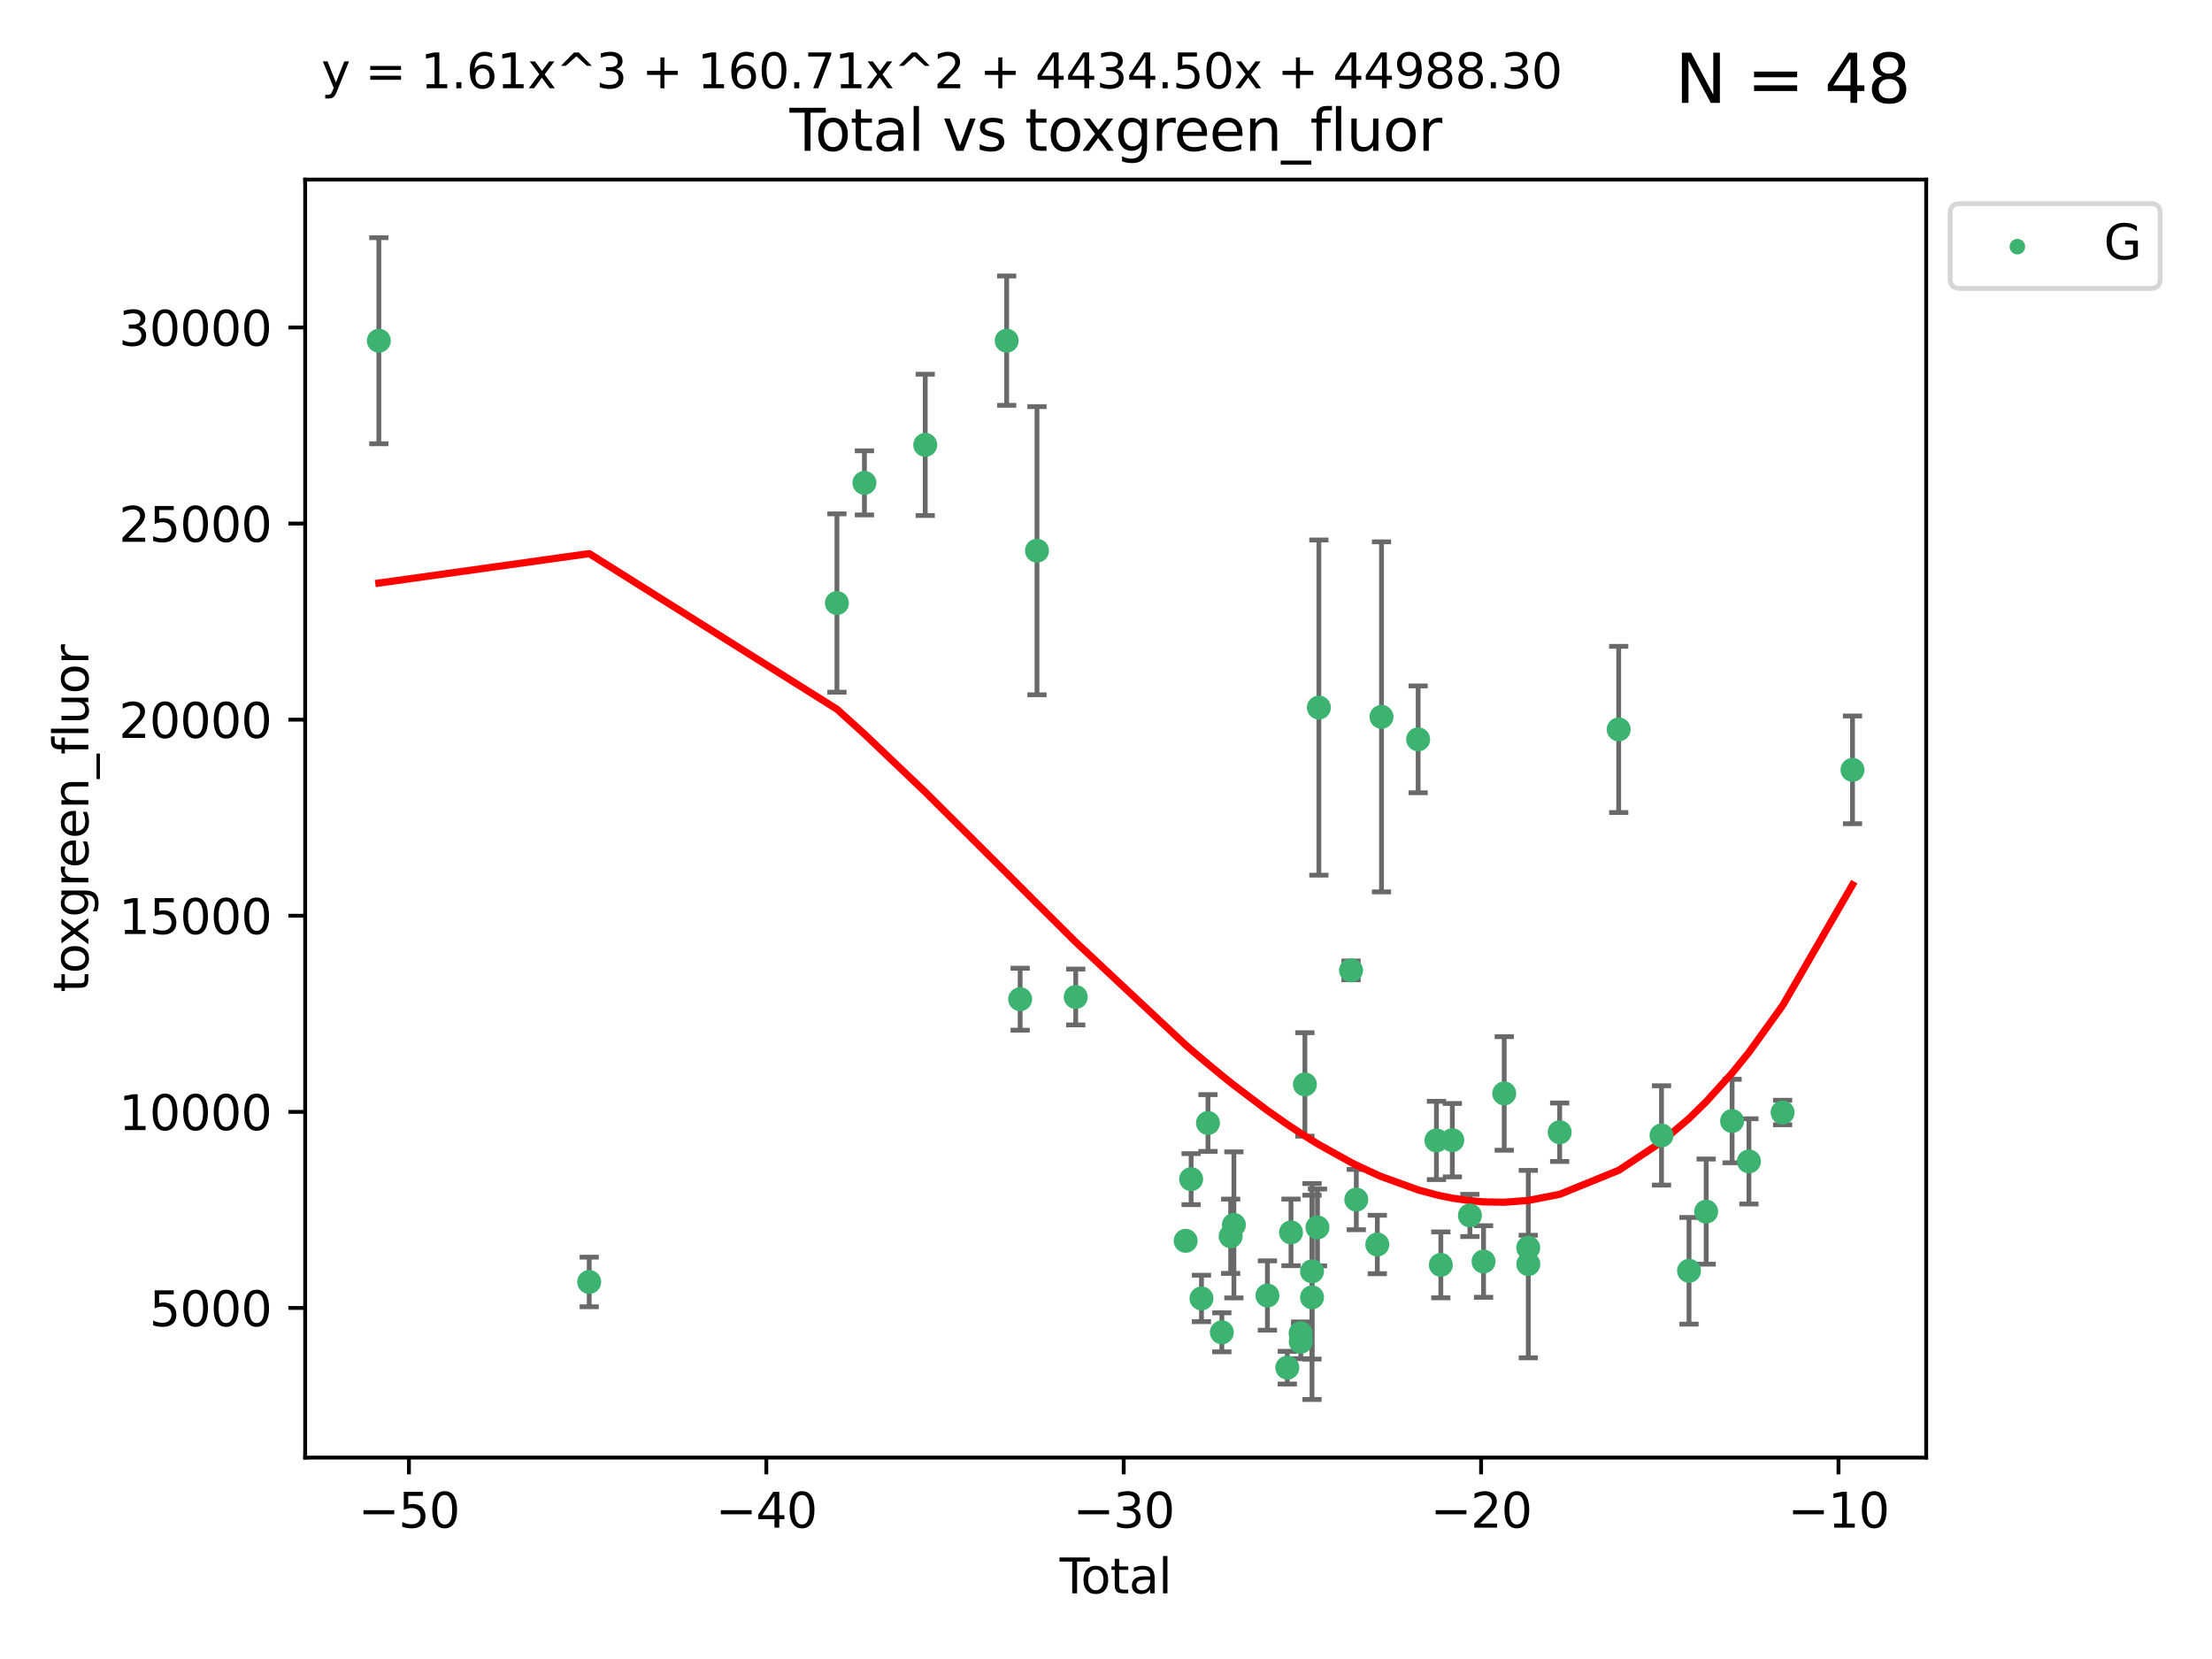 <?xml version="1.0" encoding="utf-8" standalone="no"?>
<!DOCTYPE svg PUBLIC "-//W3C//DTD SVG 1.1//EN"
  "http://www.w3.org/Graphics/SVG/1.1/DTD/svg11.dtd">
<svg xmlns:xlink="http://www.w3.org/1999/xlink" width="460.8pt" height="345.6pt" viewBox="0 0 460.8 345.6" xmlns="http://www.w3.org/2000/svg" version="1.1">
 <defs>
  <style type="text/css">*{stroke-linejoin: round; stroke-linecap: butt}</style>
 </defs>
 <g id="figure_1">
  <g id="patch_1">
   <path d="M 0 345.6 
L 460.8 345.6 
L 460.8 0 
L 0 0 
z
" style="fill: #ffffff"/>
  </g>
  <g id="axes_1">
   <g id="patch_2">
    <path d="M 63.571 303.64 
L 401.26 303.64 
L 401.26 37.411 
L 63.571 37.411 
z
" style="fill: #ffffff"/>
   </g>
   <g id="PathCollection_1">
    <defs>
     <path id="m12d68a9656" d="M 0 1.118 
C 0.297 1.118 0.581 1 0.791 0.791 
C 1 0.581 1.118 0.297 1.118 0 
C 1.118 -0.297 1 -0.581 0.791 -0.791 
C 0.581 -1 0.297 -1.118 0 -1.118 
C -0.297 -1.118 -0.581 -1 -0.791 -0.791 
C -1 -0.581 -1.118 -0.297 -1.118 0 
C -1.118 0.297 -1 0.581 -0.791 0.791 
C -0.581 1 -0.297 1.118 0 1.118 
z
" style="stroke: #3cb371"/>
    </defs>
    <g clip-path="url(#pf83d5196d9)">
     <use xlink:href="#m12d68a9656" x="78.921" y="70.977" style="fill: #3cb371; stroke: #3cb371"/>
     <use xlink:href="#m12d68a9656" x="122.745" y="267.056" style="fill: #3cb371; stroke: #3cb371"/>
     <use xlink:href="#m12d68a9656" x="174.347" y="125.623" style="fill: #3cb371; stroke: #3cb371"/>
     <use xlink:href="#m12d68a9656" x="180.076" y="100.591" style="fill: #3cb371; stroke: #3cb371"/>
     <use xlink:href="#m12d68a9656" x="192.744" y="92.676" style="fill: #3cb371; stroke: #3cb371"/>
     <use xlink:href="#m12d68a9656" x="209.708" y="70.968" style="fill: #3cb371; stroke: #3cb371"/>
     <use xlink:href="#m12d68a9656" x="212.514" y="208.149" style="fill: #3cb371; stroke: #3cb371"/>
     <use xlink:href="#m12d68a9656" x="216.022" y="114.719" style="fill: #3cb371; stroke: #3cb371"/>
     <use xlink:href="#m12d68a9656" x="224.094" y="207.693" style="fill: #3cb371; stroke: #3cb371"/>
     <use xlink:href="#m12d68a9656" x="246.995" y="258.486" style="fill: #3cb371; stroke: #3cb371"/>
     <use xlink:href="#m12d68a9656" x="248.132" y="245.635" style="fill: #3cb371; stroke: #3cb371"/>
     <use xlink:href="#m12d68a9656" x="250.289" y="270.487" style="fill: #3cb371; stroke: #3cb371"/>
     <use xlink:href="#m12d68a9656" x="251.643" y="233.941" style="fill: #3cb371; stroke: #3cb371"/>
     <use xlink:href="#m12d68a9656" x="254.53" y="277.544" style="fill: #3cb371; stroke: #3cb371"/>
     <use xlink:href="#m12d68a9656" x="256.372" y="257.536" style="fill: #3cb371; stroke: #3cb371"/>
     <use xlink:href="#m12d68a9656" x="257.041" y="255.165" style="fill: #3cb371; stroke: #3cb371"/>
     <use xlink:href="#m12d68a9656" x="264.028" y="269.88" style="fill: #3cb371; stroke: #3cb371"/>
     <use xlink:href="#m12d68a9656" x="268.172" y="284.908" style="fill: #3cb371; stroke: #3cb371"/>
     <use xlink:href="#m12d68a9656" x="268.941" y="256.729" style="fill: #3cb371; stroke: #3cb371"/>
     <use xlink:href="#m12d68a9656" x="270.942" y="277.739" style="fill: #3cb371; stroke: #3cb371"/>
     <use xlink:href="#m12d68a9656" x="270.973" y="279.508" style="fill: #3cb371; stroke: #3cb371"/>
     <use xlink:href="#m12d68a9656" x="271.837" y="225.909" style="fill: #3cb371; stroke: #3cb371"/>
     <use xlink:href="#m12d68a9656" x="273.319" y="270.261" style="fill: #3cb371; stroke: #3cb371"/>
     <use xlink:href="#m12d68a9656" x="273.319" y="264.842" style="fill: #3cb371; stroke: #3cb371"/>
     <use xlink:href="#m12d68a9656" x="274.449" y="255.697" style="fill: #3cb371; stroke: #3cb371"/>
     <use xlink:href="#m12d68a9656" x="274.747" y="147.399" style="fill: #3cb371; stroke: #3cb371"/>
     <use xlink:href="#m12d68a9656" x="281.447" y="202.146" style="fill: #3cb371; stroke: #3cb371"/>
     <use xlink:href="#m12d68a9656" x="282.543" y="249.895" style="fill: #3cb371; stroke: #3cb371"/>
     <use xlink:href="#m12d68a9656" x="286.92" y="259.251" style="fill: #3cb371; stroke: #3cb371"/>
     <use xlink:href="#m12d68a9656" x="287.795" y="149.334" style="fill: #3cb371; stroke: #3cb371"/>
     <use xlink:href="#m12d68a9656" x="295.426" y="154.019" style="fill: #3cb371; stroke: #3cb371"/>
     <use xlink:href="#m12d68a9656" x="299.234" y="237.576" style="fill: #3cb371; stroke: #3cb371"/>
     <use xlink:href="#m12d68a9656" x="300.153" y="263.493" style="fill: #3cb371; stroke: #3cb371"/>
     <use xlink:href="#m12d68a9656" x="302.548" y="237.519" style="fill: #3cb371; stroke: #3cb371"/>
     <use xlink:href="#m12d68a9656" x="306.209" y="253.197" style="fill: #3cb371; stroke: #3cb371"/>
     <use xlink:href="#m12d68a9656" x="309.049" y="262.793" style="fill: #3cb371; stroke: #3cb371"/>
     <use xlink:href="#m12d68a9656" x="313.358" y="227.782" style="fill: #3cb371; stroke: #3cb371"/>
     <use xlink:href="#m12d68a9656" x="318.359" y="259.933" style="fill: #3cb371; stroke: #3cb371"/>
     <use xlink:href="#m12d68a9656" x="318.374" y="263.334" style="fill: #3cb371; stroke: #3cb371"/>
     <use xlink:href="#m12d68a9656" x="324.91" y="235.866" style="fill: #3cb371; stroke: #3cb371"/>
     <use xlink:href="#m12d68a9656" x="337.204" y="151.954" style="fill: #3cb371; stroke: #3cb371"/>
     <use xlink:href="#m12d68a9656" x="346.122" y="236.532" style="fill: #3cb371; stroke: #3cb371"/>
     <use xlink:href="#m12d68a9656" x="351.854" y="264.73" style="fill: #3cb371; stroke: #3cb371"/>
     <use xlink:href="#m12d68a9656" x="355.424" y="252.398" style="fill: #3cb371; stroke: #3cb371"/>
     <use xlink:href="#m12d68a9656" x="360.826" y="233.528" style="fill: #3cb371; stroke: #3cb371"/>
     <use xlink:href="#m12d68a9656" x="364.333" y="241.939" style="fill: #3cb371; stroke: #3cb371"/>
     <use xlink:href="#m12d68a9656" x="371.349" y="231.755" style="fill: #3cb371; stroke: #3cb371"/>
     <use xlink:href="#m12d68a9656" x="385.911" y="160.375" style="fill: #3cb371; stroke: #3cb371"/>
    </g>
   </g>
   <g id="matplotlib.axis_1">
    <g id="xtick_1">
     <g id="line2d_1">
      <defs>
       <path id="mb81a8a6d95" d="M 0 0 
L 0 3.5 
" style="stroke: #000000; stroke-width: 0.8"/>
      </defs>
      <g>
       <use xlink:href="#mb81a8a6d95" x="85.187" y="303.64" style="stroke: #000000; stroke-width: 0.8"/>
      </g>
     </g>
     <g id="text_1">
      <!-- −50 -->
      <g transform="translate(74.634 318.238)scale(0.1 -0.1)">
       <defs>
        <path id="DejaVuSans-2212" d="M 678 2272 
L 4684 2272 
L 4684 1741 
L 678 1741 
L 678 2272 
z
" transform="scale(0.016)"/>
        <path id="DejaVuSans-35" d="M 691 4666 
L 3169 4666 
L 3169 4134 
L 1269 4134 
L 1269 2991 
Q 1406 3038 1543 3061 
Q 1681 3084 1819 3084 
Q 2600 3084 3056 2656 
Q 3513 2228 3513 1497 
Q 3513 744 3044 326 
Q 2575 -91 1722 -91 
Q 1428 -91 1123 -41 
Q 819 9 494 109 
L 494 744 
Q 775 591 1075 516 
Q 1375 441 1709 441 
Q 2250 441 2565 725 
Q 2881 1009 2881 1497 
Q 2881 1984 2565 2268 
Q 2250 2553 1709 2553 
Q 1456 2553 1204 2497 
Q 953 2441 691 2322 
L 691 4666 
z
" transform="scale(0.016)"/>
        <path id="DejaVuSans-30" d="M 2034 4250 
Q 1547 4250 1301 3770 
Q 1056 3291 1056 2328 
Q 1056 1369 1301 889 
Q 1547 409 2034 409 
Q 2525 409 2770 889 
Q 3016 1369 3016 2328 
Q 3016 3291 2770 3770 
Q 2525 4250 2034 4250 
z
M 2034 4750 
Q 2819 4750 3233 4129 
Q 3647 3509 3647 2328 
Q 3647 1150 3233 529 
Q 2819 -91 2034 -91 
Q 1250 -91 836 529 
Q 422 1150 422 2328 
Q 422 3509 836 4129 
Q 1250 4750 2034 4750 
z
" transform="scale(0.016)"/>
       </defs>
       <use xlink:href="#DejaVuSans-2212"/>
       <use xlink:href="#DejaVuSans-35" x="83.789"/>
       <use xlink:href="#DejaVuSans-30" x="147.412"/>
      </g>
     </g>
    </g>
    <g id="xtick_2">
     <g id="line2d_2">
      <g>
       <use xlink:href="#mb81a8a6d95" x="159.638" y="303.64" style="stroke: #000000; stroke-width: 0.8"/>
      </g>
     </g>
     <g id="text_2">
      <!-- −40 -->
      <g transform="translate(149.086 318.238)scale(0.1 -0.1)">
       <defs>
        <path id="DejaVuSans-34" d="M 2419 4116 
L 825 1625 
L 2419 1625 
L 2419 4116 
z
M 2253 4666 
L 3047 4666 
L 3047 1625 
L 3713 1625 
L 3713 1100 
L 3047 1100 
L 3047 0 
L 2419 0 
L 2419 1100 
L 313 1100 
L 313 1709 
L 2253 4666 
z
" transform="scale(0.016)"/>
       </defs>
       <use xlink:href="#DejaVuSans-2212"/>
       <use xlink:href="#DejaVuSans-34" x="83.789"/>
       <use xlink:href="#DejaVuSans-30" x="147.412"/>
      </g>
     </g>
    </g>
    <g id="xtick_3">
     <g id="line2d_3">
      <g>
       <use xlink:href="#mb81a8a6d95" x="234.089" y="303.64" style="stroke: #000000; stroke-width: 0.8"/>
      </g>
     </g>
     <g id="text_3">
      <!-- −30 -->
      <g transform="translate(223.537 318.238)scale(0.1 -0.1)">
       <defs>
        <path id="DejaVuSans-33" d="M 2597 2516 
Q 3050 2419 3304 2112 
Q 3559 1806 3559 1356 
Q 3559 666 3084 287 
Q 2609 -91 1734 -91 
Q 1441 -91 1130 -33 
Q 819 25 488 141 
L 488 750 
Q 750 597 1062 519 
Q 1375 441 1716 441 
Q 2309 441 2620 675 
Q 2931 909 2931 1356 
Q 2931 1769 2642 2001 
Q 2353 2234 1838 2234 
L 1294 2234 
L 1294 2753 
L 1863 2753 
Q 2328 2753 2575 2939 
Q 2822 3125 2822 3475 
Q 2822 3834 2567 4026 
Q 2313 4219 1838 4219 
Q 1578 4219 1281 4162 
Q 984 4106 628 3988 
L 628 4550 
Q 988 4650 1302 4700 
Q 1616 4750 1894 4750 
Q 2613 4750 3031 4423 
Q 3450 4097 3450 3541 
Q 3450 3153 3228 2886 
Q 3006 2619 2597 2516 
z
" transform="scale(0.016)"/>
       </defs>
       <use xlink:href="#DejaVuSans-2212"/>
       <use xlink:href="#DejaVuSans-33" x="83.789"/>
       <use xlink:href="#DejaVuSans-30" x="147.412"/>
      </g>
     </g>
    </g>
    <g id="xtick_4">
     <g id="line2d_4">
      <g>
       <use xlink:href="#mb81a8a6d95" x="308.541" y="303.64" style="stroke: #000000; stroke-width: 0.8"/>
      </g>
     </g>
     <g id="text_4">
      <!-- −20 -->
      <g transform="translate(297.988 318.238)scale(0.1 -0.1)">
       <defs>
        <path id="DejaVuSans-32" d="M 1228 531 
L 3431 531 
L 3431 0 
L 469 0 
L 469 531 
Q 828 903 1448 1529 
Q 2069 2156 2228 2338 
Q 2531 2678 2651 2914 
Q 2772 3150 2772 3378 
Q 2772 3750 2511 3984 
Q 2250 4219 1831 4219 
Q 1534 4219 1204 4116 
Q 875 4013 500 3803 
L 500 4441 
Q 881 4594 1212 4672 
Q 1544 4750 1819 4750 
Q 2544 4750 2975 4387 
Q 3406 4025 3406 3419 
Q 3406 3131 3298 2873 
Q 3191 2616 2906 2266 
Q 2828 2175 2409 1742 
Q 1991 1309 1228 531 
z
" transform="scale(0.016)"/>
       </defs>
       <use xlink:href="#DejaVuSans-2212"/>
       <use xlink:href="#DejaVuSans-32" x="83.789"/>
       <use xlink:href="#DejaVuSans-30" x="147.412"/>
      </g>
     </g>
    </g>
    <g id="xtick_5">
     <g id="line2d_5">
      <g>
       <use xlink:href="#mb81a8a6d95" x="382.992" y="303.64" style="stroke: #000000; stroke-width: 0.8"/>
      </g>
     </g>
     <g id="text_5">
      <!-- −10 -->
      <g transform="translate(372.44 318.238)scale(0.1 -0.1)">
       <defs>
        <path id="DejaVuSans-31" d="M 794 531 
L 1825 531 
L 1825 4091 
L 703 3866 
L 703 4441 
L 1819 4666 
L 2450 4666 
L 2450 531 
L 3481 531 
L 3481 0 
L 794 0 
L 794 531 
z
" transform="scale(0.016)"/>
       </defs>
       <use xlink:href="#DejaVuSans-2212"/>
       <use xlink:href="#DejaVuSans-31" x="83.789"/>
       <use xlink:href="#DejaVuSans-30" x="147.412"/>
      </g>
     </g>
    </g>
    <g id="text_6">
     <!-- Total -->
     <g transform="translate(220.739 331.917)scale(0.1 -0.1)">
      <defs>
       <path id="DejaVuSans-54" d="M -19 4666 
L 3928 4666 
L 3928 4134 
L 2272 4134 
L 2272 0 
L 1638 0 
L 1638 4134 
L -19 4134 
L -19 4666 
z
" transform="scale(0.016)"/>
       <path id="DejaVuSans-6f" d="M 1959 3097 
Q 1497 3097 1228 2736 
Q 959 2375 959 1747 
Q 959 1119 1226 758 
Q 1494 397 1959 397 
Q 2419 397 2687 759 
Q 2956 1122 2956 1747 
Q 2956 2369 2687 2733 
Q 2419 3097 1959 3097 
z
M 1959 3584 
Q 2709 3584 3137 3096 
Q 3566 2609 3566 1747 
Q 3566 888 3137 398 
Q 2709 -91 1959 -91 
Q 1206 -91 779 398 
Q 353 888 353 1747 
Q 353 2609 779 3096 
Q 1206 3584 1959 3584 
z
" transform="scale(0.016)"/>
       <path id="DejaVuSans-74" d="M 1172 4494 
L 1172 3500 
L 2356 3500 
L 2356 3053 
L 1172 3053 
L 1172 1153 
Q 1172 725 1289 603 
Q 1406 481 1766 481 
L 2356 481 
L 2356 0 
L 1766 0 
Q 1100 0 847 248 
Q 594 497 594 1153 
L 594 3053 
L 172 3053 
L 172 3500 
L 594 3500 
L 594 4494 
L 1172 4494 
z
" transform="scale(0.016)"/>
       <path id="DejaVuSans-61" d="M 2194 1759 
Q 1497 1759 1228 1600 
Q 959 1441 959 1056 
Q 959 750 1161 570 
Q 1363 391 1709 391 
Q 2188 391 2477 730 
Q 2766 1069 2766 1631 
L 2766 1759 
L 2194 1759 
z
M 3341 1997 
L 3341 0 
L 2766 0 
L 2766 531 
Q 2569 213 2275 61 
Q 1981 -91 1556 -91 
Q 1019 -91 701 211 
Q 384 513 384 1019 
Q 384 1609 779 1909 
Q 1175 2209 1959 2209 
L 2766 2209 
L 2766 2266 
Q 2766 2663 2505 2880 
Q 2244 3097 1772 3097 
Q 1472 3097 1187 3025 
Q 903 2953 641 2809 
L 641 3341 
Q 956 3463 1253 3523 
Q 1550 3584 1831 3584 
Q 2591 3584 2966 3190 
Q 3341 2797 3341 1997 
z
" transform="scale(0.016)"/>
       <path id="DejaVuSans-6c" d="M 603 4863 
L 1178 4863 
L 1178 0 
L 603 0 
L 603 4863 
z
" transform="scale(0.016)"/>
      </defs>
      <use xlink:href="#DejaVuSans-54"/>
      <use xlink:href="#DejaVuSans-6f" x="44.084"/>
      <use xlink:href="#DejaVuSans-74" x="105.266"/>
      <use xlink:href="#DejaVuSans-61" x="144.475"/>
      <use xlink:href="#DejaVuSans-6c" x="205.754"/>
     </g>
    </g>
   </g>
   <g id="matplotlib.axis_2">
    <g id="ytick_1">
     <g id="line2d_6">
      <defs>
       <path id="m0113a32e9f" d="M 0 0 
L -3.5 0 
" style="stroke: #000000; stroke-width: 0.8"/>
      </defs>
      <g>
       <use xlink:href="#m0113a32e9f" x="63.571" y="272.469" style="stroke: #000000; stroke-width: 0.8"/>
      </g>
     </g>
     <g id="text_7">
      <!-- 5000 -->
      <g transform="translate(31.121 276.268)scale(0.1 -0.1)">
       <use xlink:href="#DejaVuSans-35"/>
       <use xlink:href="#DejaVuSans-30" x="63.623"/>
       <use xlink:href="#DejaVuSans-30" x="127.246"/>
       <use xlink:href="#DejaVuSans-30" x="190.869"/>
      </g>
     </g>
    </g>
    <g id="ytick_2">
     <g id="line2d_7">
      <g>
       <use xlink:href="#m0113a32e9f" x="63.571" y="231.619" style="stroke: #000000; stroke-width: 0.8"/>
      </g>
     </g>
     <g id="text_8">
      <!-- 10000 -->
      <g transform="translate(24.759 235.418)scale(0.1 -0.1)">
       <use xlink:href="#DejaVuSans-31"/>
       <use xlink:href="#DejaVuSans-30" x="63.623"/>
       <use xlink:href="#DejaVuSans-30" x="127.246"/>
       <use xlink:href="#DejaVuSans-30" x="190.869"/>
       <use xlink:href="#DejaVuSans-30" x="254.492"/>
      </g>
     </g>
    </g>
    <g id="ytick_3">
     <g id="line2d_8">
      <g>
       <use xlink:href="#m0113a32e9f" x="63.571" y="190.769" style="stroke: #000000; stroke-width: 0.8"/>
      </g>
     </g>
     <g id="text_9">
      <!-- 15000 -->
      <g transform="translate(24.759 194.568)scale(0.1 -0.1)">
       <use xlink:href="#DejaVuSans-31"/>
       <use xlink:href="#DejaVuSans-35" x="63.623"/>
       <use xlink:href="#DejaVuSans-30" x="127.246"/>
       <use xlink:href="#DejaVuSans-30" x="190.869"/>
       <use xlink:href="#DejaVuSans-30" x="254.492"/>
      </g>
     </g>
    </g>
    <g id="ytick_4">
     <g id="line2d_9">
      <g>
       <use xlink:href="#m0113a32e9f" x="63.571" y="149.919" style="stroke: #000000; stroke-width: 0.8"/>
      </g>
     </g>
     <g id="text_10">
      <!-- 20000 -->
      <g transform="translate(24.759 153.718)scale(0.1 -0.1)">
       <use xlink:href="#DejaVuSans-32"/>
       <use xlink:href="#DejaVuSans-30" x="63.623"/>
       <use xlink:href="#DejaVuSans-30" x="127.246"/>
       <use xlink:href="#DejaVuSans-30" x="190.869"/>
       <use xlink:href="#DejaVuSans-30" x="254.492"/>
      </g>
     </g>
    </g>
    <g id="ytick_5">
     <g id="line2d_10">
      <g>
       <use xlink:href="#m0113a32e9f" x="63.571" y="109.069" style="stroke: #000000; stroke-width: 0.8"/>
      </g>
     </g>
     <g id="text_11">
      <!-- 25000 -->
      <g transform="translate(24.759 112.869)scale(0.1 -0.1)">
       <use xlink:href="#DejaVuSans-32"/>
       <use xlink:href="#DejaVuSans-35" x="63.623"/>
       <use xlink:href="#DejaVuSans-30" x="127.246"/>
       <use xlink:href="#DejaVuSans-30" x="190.869"/>
       <use xlink:href="#DejaVuSans-30" x="254.492"/>
      </g>
     </g>
    </g>
    <g id="ytick_6">
     <g id="line2d_11">
      <g>
       <use xlink:href="#m0113a32e9f" x="63.571" y="68.219" style="stroke: #000000; stroke-width: 0.8"/>
      </g>
     </g>
     <g id="text_12">
      <!-- 30000 -->
      <g transform="translate(24.759 72.019)scale(0.1 -0.1)">
       <use xlink:href="#DejaVuSans-33"/>
       <use xlink:href="#DejaVuSans-30" x="63.623"/>
       <use xlink:href="#DejaVuSans-30" x="127.246"/>
       <use xlink:href="#DejaVuSans-30" x="190.869"/>
       <use xlink:href="#DejaVuSans-30" x="254.492"/>
      </g>
     </g>
    </g>
    <g id="text_13">
     <!-- toxgreen_fluor -->
     <g transform="translate(18.401 206.72)rotate(-90)scale(0.1 -0.1)">
      <defs>
       <path id="DejaVuSans-78" d="M 3513 3500 
L 2247 1797 
L 3578 0 
L 2900 0 
L 1881 1375 
L 863 0 
L 184 0 
L 1544 1831 
L 300 3500 
L 978 3500 
L 1906 2253 
L 2834 3500 
L 3513 3500 
z
" transform="scale(0.016)"/>
       <path id="DejaVuSans-67" d="M 2906 1791 
Q 2906 2416 2648 2759 
Q 2391 3103 1925 3103 
Q 1463 3103 1205 2759 
Q 947 2416 947 1791 
Q 947 1169 1205 825 
Q 1463 481 1925 481 
Q 2391 481 2648 825 
Q 2906 1169 2906 1791 
z
M 3481 434 
Q 3481 -459 3084 -895 
Q 2688 -1331 1869 -1331 
Q 1566 -1331 1297 -1286 
Q 1028 -1241 775 -1147 
L 775 -588 
Q 1028 -725 1275 -790 
Q 1522 -856 1778 -856 
Q 2344 -856 2625 -561 
Q 2906 -266 2906 331 
L 2906 616 
Q 2728 306 2450 153 
Q 2172 0 1784 0 
Q 1141 0 747 490 
Q 353 981 353 1791 
Q 353 2603 747 3093 
Q 1141 3584 1784 3584 
Q 2172 3584 2450 3431 
Q 2728 3278 2906 2969 
L 2906 3500 
L 3481 3500 
L 3481 434 
z
" transform="scale(0.016)"/>
       <path id="DejaVuSans-72" d="M 2631 2963 
Q 2534 3019 2420 3045 
Q 2306 3072 2169 3072 
Q 1681 3072 1420 2755 
Q 1159 2438 1159 1844 
L 1159 0 
L 581 0 
L 581 3500 
L 1159 3500 
L 1159 2956 
Q 1341 3275 1631 3429 
Q 1922 3584 2338 3584 
Q 2397 3584 2469 3576 
Q 2541 3569 2628 3553 
L 2631 2963 
z
" transform="scale(0.016)"/>
       <path id="DejaVuSans-65" d="M 3597 1894 
L 3597 1613 
L 953 1613 
Q 991 1019 1311 708 
Q 1631 397 2203 397 
Q 2534 397 2845 478 
Q 3156 559 3463 722 
L 3463 178 
Q 3153 47 2828 -22 
Q 2503 -91 2169 -91 
Q 1331 -91 842 396 
Q 353 884 353 1716 
Q 353 2575 817 3079 
Q 1281 3584 2069 3584 
Q 2775 3584 3186 3129 
Q 3597 2675 3597 1894 
z
M 3022 2063 
Q 3016 2534 2758 2815 
Q 2500 3097 2075 3097 
Q 1594 3097 1305 2825 
Q 1016 2553 972 2059 
L 3022 2063 
z
" transform="scale(0.016)"/>
       <path id="DejaVuSans-6e" d="M 3513 2113 
L 3513 0 
L 2938 0 
L 2938 2094 
Q 2938 2591 2744 2837 
Q 2550 3084 2163 3084 
Q 1697 3084 1428 2787 
Q 1159 2491 1159 1978 
L 1159 0 
L 581 0 
L 581 3500 
L 1159 3500 
L 1159 2956 
Q 1366 3272 1645 3428 
Q 1925 3584 2291 3584 
Q 2894 3584 3203 3211 
Q 3513 2838 3513 2113 
z
" transform="scale(0.016)"/>
       <path id="DejaVuSans-5f" d="M 3263 -1063 
L 3263 -1509 
L -63 -1509 
L -63 -1063 
L 3263 -1063 
z
" transform="scale(0.016)"/>
       <path id="DejaVuSans-66" d="M 2375 4863 
L 2375 4384 
L 1825 4384 
Q 1516 4384 1395 4259 
Q 1275 4134 1275 3809 
L 1275 3500 
L 2222 3500 
L 2222 3053 
L 1275 3053 
L 1275 0 
L 697 0 
L 697 3053 
L 147 3053 
L 147 3500 
L 697 3500 
L 697 3744 
Q 697 4328 969 4595 
Q 1241 4863 1831 4863 
L 2375 4863 
z
" transform="scale(0.016)"/>
       <path id="DejaVuSans-75" d="M 544 1381 
L 544 3500 
L 1119 3500 
L 1119 1403 
Q 1119 906 1312 657 
Q 1506 409 1894 409 
Q 2359 409 2629 706 
Q 2900 1003 2900 1516 
L 2900 3500 
L 3475 3500 
L 3475 0 
L 2900 0 
L 2900 538 
Q 2691 219 2414 64 
Q 2138 -91 1772 -91 
Q 1169 -91 856 284 
Q 544 659 544 1381 
z
M 1991 3584 
L 1991 3584 
z
" transform="scale(0.016)"/>
      </defs>
      <use xlink:href="#DejaVuSans-74"/>
      <use xlink:href="#DejaVuSans-6f" x="39.209"/>
      <use xlink:href="#DejaVuSans-78" x="97.266"/>
      <use xlink:href="#DejaVuSans-67" x="156.445"/>
      <use xlink:href="#DejaVuSans-72" x="219.922"/>
      <use xlink:href="#DejaVuSans-65" x="258.785"/>
      <use xlink:href="#DejaVuSans-65" x="320.309"/>
      <use xlink:href="#DejaVuSans-6e" x="381.832"/>
      <use xlink:href="#DejaVuSans-5f" x="445.211"/>
      <use xlink:href="#DejaVuSans-66" x="495.211"/>
      <use xlink:href="#DejaVuSans-6c" x="530.416"/>
      <use xlink:href="#DejaVuSans-75" x="558.199"/>
      <use xlink:href="#DejaVuSans-6f" x="621.578"/>
      <use xlink:href="#DejaVuSans-72" x="682.76"/>
     </g>
    </g>
   </g>
   <g id="LineCollection_1">
    <path d="M 78.921 92.441 
L 78.921 49.513 
" clip-path="url(#pf83d5196d9)" style="fill: none; stroke: #696969"/>
    <path d="M 122.745 272.224 
L 122.745 261.889 
" clip-path="url(#pf83d5196d9)" style="fill: none; stroke: #696969"/>
    <path d="M 174.347 144.197 
L 174.347 107.05 
" clip-path="url(#pf83d5196d9)" style="fill: none; stroke: #696969"/>
    <path d="M 180.076 107.27 
L 180.076 93.912 
" clip-path="url(#pf83d5196d9)" style="fill: none; stroke: #696969"/>
    <path d="M 192.744 107.389 
L 192.744 77.962 
" clip-path="url(#pf83d5196d9)" style="fill: none; stroke: #696969"/>
    <path d="M 209.708 84.439 
L 209.708 57.496 
" clip-path="url(#pf83d5196d9)" style="fill: none; stroke: #696969"/>
    <path d="M 212.514 214.601 
L 212.514 201.697 
" clip-path="url(#pf83d5196d9)" style="fill: none; stroke: #696969"/>
    <path d="M 216.022 144.732 
L 216.022 84.707 
" clip-path="url(#pf83d5196d9)" style="fill: none; stroke: #696969"/>
    <path d="M 224.094 213.512 
L 224.094 201.874 
" clip-path="url(#pf83d5196d9)" style="fill: none; stroke: #696969"/>
    <path d="M 246.995 259.502 
L 246.995 257.469 
" clip-path="url(#pf83d5196d9)" style="fill: none; stroke: #696969"/>
    <path d="M 248.132 250.951 
L 248.132 240.32 
" clip-path="url(#pf83d5196d9)" style="fill: none; stroke: #696969"/>
    <path d="M 250.289 275.325 
L 250.289 265.648 
" clip-path="url(#pf83d5196d9)" style="fill: none; stroke: #696969"/>
    <path d="M 251.643 239.853 
L 251.643 228.029 
" clip-path="url(#pf83d5196d9)" style="fill: none; stroke: #696969"/>
    <path d="M 254.53 281.607 
L 254.53 273.482 
" clip-path="url(#pf83d5196d9)" style="fill: none; stroke: #696969"/>
    <path d="M 256.372 265.274 
L 256.372 249.798 
" clip-path="url(#pf83d5196d9)" style="fill: none; stroke: #696969"/>
    <path d="M 257.041 270.376 
L 257.041 239.954 
" clip-path="url(#pf83d5196d9)" style="fill: none; stroke: #696969"/>
    <path d="M 264.028 277.104 
L 264.028 262.656 
" clip-path="url(#pf83d5196d9)" style="fill: none; stroke: #696969"/>
    <path d="M 268.172 288.312 
L 268.172 281.504 
" clip-path="url(#pf83d5196d9)" style="fill: none; stroke: #696969"/>
    <path d="M 268.941 263.666 
L 268.941 249.792 
" clip-path="url(#pf83d5196d9)" style="fill: none; stroke: #696969"/>
    <path d="M 270.942 280.096 
L 270.942 275.381 
" clip-path="url(#pf83d5196d9)" style="fill: none; stroke: #696969"/>
    <path d="M 270.973 283.046 
L 270.973 275.969 
" clip-path="url(#pf83d5196d9)" style="fill: none; stroke: #696969"/>
    <path d="M 271.837 236.688 
L 271.837 215.13 
" clip-path="url(#pf83d5196d9)" style="fill: none; stroke: #696969"/>
    <path d="M 273.319 291.539 
L 273.319 248.983 
" clip-path="url(#pf83d5196d9)" style="fill: none; stroke: #696969"/>
    <path d="M 273.319 283.124 
L 273.319 246.56 
" clip-path="url(#pf83d5196d9)" style="fill: none; stroke: #696969"/>
    <path d="M 274.449 263.701 
L 274.449 247.694 
" clip-path="url(#pf83d5196d9)" style="fill: none; stroke: #696969"/>
    <path d="M 274.747 182.307 
L 274.747 112.49 
" clip-path="url(#pf83d5196d9)" style="fill: none; stroke: #696969"/>
    <path d="M 281.447 204.107 
L 281.447 200.186 
" clip-path="url(#pf83d5196d9)" style="fill: none; stroke: #696969"/>
    <path d="M 282.543 256.178 
L 282.543 243.612 
" clip-path="url(#pf83d5196d9)" style="fill: none; stroke: #696969"/>
    <path d="M 286.92 265.336 
L 286.92 253.166 
" clip-path="url(#pf83d5196d9)" style="fill: none; stroke: #696969"/>
    <path d="M 287.795 185.794 
L 287.795 112.874 
" clip-path="url(#pf83d5196d9)" style="fill: none; stroke: #696969"/>
    <path d="M 295.426 165.142 
L 295.426 142.895 
" clip-path="url(#pf83d5196d9)" style="fill: none; stroke: #696969"/>
    <path d="M 299.234 245.727 
L 299.234 229.424 
" clip-path="url(#pf83d5196d9)" style="fill: none; stroke: #696969"/>
    <path d="M 300.153 270.361 
L 300.153 256.625 
" clip-path="url(#pf83d5196d9)" style="fill: none; stroke: #696969"/>
    <path d="M 302.548 245.163 
L 302.548 229.875 
" clip-path="url(#pf83d5196d9)" style="fill: none; stroke: #696969"/>
    <path d="M 306.209 257.593 
L 306.209 248.802 
" clip-path="url(#pf83d5196d9)" style="fill: none; stroke: #696969"/>
    <path d="M 309.049 270.251 
L 309.049 255.335 
" clip-path="url(#pf83d5196d9)" style="fill: none; stroke: #696969"/>
    <path d="M 313.358 239.61 
L 313.358 215.955 
" clip-path="url(#pf83d5196d9)" style="fill: none; stroke: #696969"/>
    <path d="M 318.359 262.539 
L 318.359 257.327 
" clip-path="url(#pf83d5196d9)" style="fill: none; stroke: #696969"/>
    <path d="M 318.374 282.857 
L 318.374 243.812 
" clip-path="url(#pf83d5196d9)" style="fill: none; stroke: #696969"/>
    <path d="M 324.91 241.958 
L 324.91 229.774 
" clip-path="url(#pf83d5196d9)" style="fill: none; stroke: #696969"/>
    <path d="M 337.204 169.259 
L 337.204 134.649 
" clip-path="url(#pf83d5196d9)" style="fill: none; stroke: #696969"/>
    <path d="M 346.122 246.877 
L 346.122 226.186 
" clip-path="url(#pf83d5196d9)" style="fill: none; stroke: #696969"/>
    <path d="M 351.854 275.839 
L 351.854 253.621 
" clip-path="url(#pf83d5196d9)" style="fill: none; stroke: #696969"/>
    <path d="M 355.424 263.351 
L 355.424 241.446 
" clip-path="url(#pf83d5196d9)" style="fill: none; stroke: #696969"/>
    <path d="M 360.826 242.224 
L 360.826 224.832 
" clip-path="url(#pf83d5196d9)" style="fill: none; stroke: #696969"/>
    <path d="M 364.333 250.816 
L 364.333 233.061 
" clip-path="url(#pf83d5196d9)" style="fill: none; stroke: #696969"/>
    <path d="M 371.349 234.306 
L 371.349 229.205 
" clip-path="url(#pf83d5196d9)" style="fill: none; stroke: #696969"/>
    <path d="M 385.911 171.597 
L 385.911 149.152 
" clip-path="url(#pf83d5196d9)" style="fill: none; stroke: #696969"/>
   </g>
   <g id="line2d_12">
    <defs>
     <path id="m1c215adba3" d="M 2 0 
L -2 -0 
" style="stroke: #696969"/>
    </defs>
    <g clip-path="url(#pf83d5196d9)">
     <use xlink:href="#m1c215adba3" x="78.921" y="92.441" style="fill: #696969; stroke: #696969"/>
     <use xlink:href="#m1c215adba3" x="122.745" y="272.224" style="fill: #696969; stroke: #696969"/>
     <use xlink:href="#m1c215adba3" x="174.347" y="144.197" style="fill: #696969; stroke: #696969"/>
     <use xlink:href="#m1c215adba3" x="180.076" y="107.27" style="fill: #696969; stroke: #696969"/>
     <use xlink:href="#m1c215adba3" x="192.744" y="107.389" style="fill: #696969; stroke: #696969"/>
     <use xlink:href="#m1c215adba3" x="209.708" y="84.439" style="fill: #696969; stroke: #696969"/>
     <use xlink:href="#m1c215adba3" x="212.514" y="214.601" style="fill: #696969; stroke: #696969"/>
     <use xlink:href="#m1c215adba3" x="216.022" y="144.732" style="fill: #696969; stroke: #696969"/>
     <use xlink:href="#m1c215adba3" x="224.094" y="213.512" style="fill: #696969; stroke: #696969"/>
     <use xlink:href="#m1c215adba3" x="246.995" y="259.502" style="fill: #696969; stroke: #696969"/>
     <use xlink:href="#m1c215adba3" x="248.132" y="250.951" style="fill: #696969; stroke: #696969"/>
     <use xlink:href="#m1c215adba3" x="250.289" y="275.325" style="fill: #696969; stroke: #696969"/>
     <use xlink:href="#m1c215adba3" x="251.643" y="239.853" style="fill: #696969; stroke: #696969"/>
     <use xlink:href="#m1c215adba3" x="254.53" y="281.607" style="fill: #696969; stroke: #696969"/>
     <use xlink:href="#m1c215adba3" x="256.372" y="265.274" style="fill: #696969; stroke: #696969"/>
     <use xlink:href="#m1c215adba3" x="257.041" y="270.376" style="fill: #696969; stroke: #696969"/>
     <use xlink:href="#m1c215adba3" x="264.028" y="277.104" style="fill: #696969; stroke: #696969"/>
     <use xlink:href="#m1c215adba3" x="268.172" y="288.312" style="fill: #696969; stroke: #696969"/>
     <use xlink:href="#m1c215adba3" x="268.941" y="263.666" style="fill: #696969; stroke: #696969"/>
     <use xlink:href="#m1c215adba3" x="270.942" y="280.096" style="fill: #696969; stroke: #696969"/>
     <use xlink:href="#m1c215adba3" x="270.973" y="283.046" style="fill: #696969; stroke: #696969"/>
     <use xlink:href="#m1c215adba3" x="271.837" y="236.688" style="fill: #696969; stroke: #696969"/>
     <use xlink:href="#m1c215adba3" x="273.319" y="291.539" style="fill: #696969; stroke: #696969"/>
     <use xlink:href="#m1c215adba3" x="273.319" y="283.124" style="fill: #696969; stroke: #696969"/>
     <use xlink:href="#m1c215adba3" x="274.449" y="263.701" style="fill: #696969; stroke: #696969"/>
     <use xlink:href="#m1c215adba3" x="274.747" y="182.307" style="fill: #696969; stroke: #696969"/>
     <use xlink:href="#m1c215adba3" x="281.447" y="204.107" style="fill: #696969; stroke: #696969"/>
     <use xlink:href="#m1c215adba3" x="282.543" y="256.178" style="fill: #696969; stroke: #696969"/>
     <use xlink:href="#m1c215adba3" x="286.92" y="265.336" style="fill: #696969; stroke: #696969"/>
     <use xlink:href="#m1c215adba3" x="287.795" y="185.794" style="fill: #696969; stroke: #696969"/>
     <use xlink:href="#m1c215adba3" x="295.426" y="165.142" style="fill: #696969; stroke: #696969"/>
     <use xlink:href="#m1c215adba3" x="299.234" y="245.727" style="fill: #696969; stroke: #696969"/>
     <use xlink:href="#m1c215adba3" x="300.153" y="270.361" style="fill: #696969; stroke: #696969"/>
     <use xlink:href="#m1c215adba3" x="302.548" y="245.163" style="fill: #696969; stroke: #696969"/>
     <use xlink:href="#m1c215adba3" x="306.209" y="257.593" style="fill: #696969; stroke: #696969"/>
     <use xlink:href="#m1c215adba3" x="309.049" y="270.251" style="fill: #696969; stroke: #696969"/>
     <use xlink:href="#m1c215adba3" x="313.358" y="239.61" style="fill: #696969; stroke: #696969"/>
     <use xlink:href="#m1c215adba3" x="318.359" y="262.539" style="fill: #696969; stroke: #696969"/>
     <use xlink:href="#m1c215adba3" x="318.374" y="282.857" style="fill: #696969; stroke: #696969"/>
     <use xlink:href="#m1c215adba3" x="324.91" y="241.958" style="fill: #696969; stroke: #696969"/>
     <use xlink:href="#m1c215adba3" x="337.204" y="169.259" style="fill: #696969; stroke: #696969"/>
     <use xlink:href="#m1c215adba3" x="346.122" y="246.877" style="fill: #696969; stroke: #696969"/>
     <use xlink:href="#m1c215adba3" x="351.854" y="275.839" style="fill: #696969; stroke: #696969"/>
     <use xlink:href="#m1c215adba3" x="355.424" y="263.351" style="fill: #696969; stroke: #696969"/>
     <use xlink:href="#m1c215adba3" x="360.826" y="242.224" style="fill: #696969; stroke: #696969"/>
     <use xlink:href="#m1c215adba3" x="364.333" y="250.816" style="fill: #696969; stroke: #696969"/>
     <use xlink:href="#m1c215adba3" x="371.349" y="234.306" style="fill: #696969; stroke: #696969"/>
     <use xlink:href="#m1c215adba3" x="385.911" y="171.597" style="fill: #696969; stroke: #696969"/>
    </g>
   </g>
   <g id="line2d_13">
    <g clip-path="url(#pf83d5196d9)">
     <use xlink:href="#m1c215adba3" x="78.921" y="49.513" style="fill: #696969; stroke: #696969"/>
     <use xlink:href="#m1c215adba3" x="122.745" y="261.889" style="fill: #696969; stroke: #696969"/>
     <use xlink:href="#m1c215adba3" x="174.347" y="107.05" style="fill: #696969; stroke: #696969"/>
     <use xlink:href="#m1c215adba3" x="180.076" y="93.912" style="fill: #696969; stroke: #696969"/>
     <use xlink:href="#m1c215adba3" x="192.744" y="77.962" style="fill: #696969; stroke: #696969"/>
     <use xlink:href="#m1c215adba3" x="209.708" y="57.496" style="fill: #696969; stroke: #696969"/>
     <use xlink:href="#m1c215adba3" x="212.514" y="201.697" style="fill: #696969; stroke: #696969"/>
     <use xlink:href="#m1c215adba3" x="216.022" y="84.707" style="fill: #696969; stroke: #696969"/>
     <use xlink:href="#m1c215adba3" x="224.094" y="201.874" style="fill: #696969; stroke: #696969"/>
     <use xlink:href="#m1c215adba3" x="246.995" y="257.469" style="fill: #696969; stroke: #696969"/>
     <use xlink:href="#m1c215adba3" x="248.132" y="240.32" style="fill: #696969; stroke: #696969"/>
     <use xlink:href="#m1c215adba3" x="250.289" y="265.648" style="fill: #696969; stroke: #696969"/>
     <use xlink:href="#m1c215adba3" x="251.643" y="228.029" style="fill: #696969; stroke: #696969"/>
     <use xlink:href="#m1c215adba3" x="254.53" y="273.482" style="fill: #696969; stroke: #696969"/>
     <use xlink:href="#m1c215adba3" x="256.372" y="249.798" style="fill: #696969; stroke: #696969"/>
     <use xlink:href="#m1c215adba3" x="257.041" y="239.954" style="fill: #696969; stroke: #696969"/>
     <use xlink:href="#m1c215adba3" x="264.028" y="262.656" style="fill: #696969; stroke: #696969"/>
     <use xlink:href="#m1c215adba3" x="268.172" y="281.504" style="fill: #696969; stroke: #696969"/>
     <use xlink:href="#m1c215adba3" x="268.941" y="249.792" style="fill: #696969; stroke: #696969"/>
     <use xlink:href="#m1c215adba3" x="270.942" y="275.381" style="fill: #696969; stroke: #696969"/>
     <use xlink:href="#m1c215adba3" x="270.973" y="275.969" style="fill: #696969; stroke: #696969"/>
     <use xlink:href="#m1c215adba3" x="271.837" y="215.13" style="fill: #696969; stroke: #696969"/>
     <use xlink:href="#m1c215adba3" x="273.319" y="248.983" style="fill: #696969; stroke: #696969"/>
     <use xlink:href="#m1c215adba3" x="273.319" y="246.56" style="fill: #696969; stroke: #696969"/>
     <use xlink:href="#m1c215adba3" x="274.449" y="247.694" style="fill: #696969; stroke: #696969"/>
     <use xlink:href="#m1c215adba3" x="274.747" y="112.49" style="fill: #696969; stroke: #696969"/>
     <use xlink:href="#m1c215adba3" x="281.447" y="200.186" style="fill: #696969; stroke: #696969"/>
     <use xlink:href="#m1c215adba3" x="282.543" y="243.612" style="fill: #696969; stroke: #696969"/>
     <use xlink:href="#m1c215adba3" x="286.92" y="253.166" style="fill: #696969; stroke: #696969"/>
     <use xlink:href="#m1c215adba3" x="287.795" y="112.874" style="fill: #696969; stroke: #696969"/>
     <use xlink:href="#m1c215adba3" x="295.426" y="142.895" style="fill: #696969; stroke: #696969"/>
     <use xlink:href="#m1c215adba3" x="299.234" y="229.424" style="fill: #696969; stroke: #696969"/>
     <use xlink:href="#m1c215adba3" x="300.153" y="256.625" style="fill: #696969; stroke: #696969"/>
     <use xlink:href="#m1c215adba3" x="302.548" y="229.875" style="fill: #696969; stroke: #696969"/>
     <use xlink:href="#m1c215adba3" x="306.209" y="248.802" style="fill: #696969; stroke: #696969"/>
     <use xlink:href="#m1c215adba3" x="309.049" y="255.335" style="fill: #696969; stroke: #696969"/>
     <use xlink:href="#m1c215adba3" x="313.358" y="215.955" style="fill: #696969; stroke: #696969"/>
     <use xlink:href="#m1c215adba3" x="318.359" y="257.327" style="fill: #696969; stroke: #696969"/>
     <use xlink:href="#m1c215adba3" x="318.374" y="243.812" style="fill: #696969; stroke: #696969"/>
     <use xlink:href="#m1c215adba3" x="324.91" y="229.774" style="fill: #696969; stroke: #696969"/>
     <use xlink:href="#m1c215adba3" x="337.204" y="134.649" style="fill: #696969; stroke: #696969"/>
     <use xlink:href="#m1c215adba3" x="346.122" y="226.186" style="fill: #696969; stroke: #696969"/>
     <use xlink:href="#m1c215adba3" x="351.854" y="253.621" style="fill: #696969; stroke: #696969"/>
     <use xlink:href="#m1c215adba3" x="355.424" y="241.446" style="fill: #696969; stroke: #696969"/>
     <use xlink:href="#m1c215adba3" x="360.826" y="224.832" style="fill: #696969; stroke: #696969"/>
     <use xlink:href="#m1c215adba3" x="364.333" y="233.061" style="fill: #696969; stroke: #696969"/>
     <use xlink:href="#m1c215adba3" x="371.349" y="229.205" style="fill: #696969; stroke: #696969"/>
     <use xlink:href="#m1c215adba3" x="385.911" y="149.152" style="fill: #696969; stroke: #696969"/>
    </g>
   </g>
   <g id="line2d_14">
    <path d="M 78.921 121.463 
L 122.745 115.326 
L 174.347 147.735 
L 180.076 152.918 
L 192.744 164.986 
L 209.708 181.884 
L 212.514 184.704 
L 216.022 188.222 
L 224.094 196.245 
L 246.995 217.691 
L 248.132 218.677 
L 250.289 220.521 
L 251.643 221.66 
L 254.53 224.04 
L 256.372 225.52 
L 257.041 226.051 
L 264.028 231.336 
L 268.172 234.235 
L 268.941 234.752 
L 270.942 236.067 
L 270.973 236.087 
L 271.837 236.639 
L 273.319 237.567 
L 273.319 237.567 
L 274.449 238.256 
L 274.747 238.435 
L 281.447 242.16 
L 282.543 242.712 
L 286.92 244.748 
L 287.795 245.121 
L 295.426 247.88 
L 299.234 248.904 
L 300.153 249.114 
L 302.548 249.594 
L 306.209 250.128 
L 309.049 250.373 
L 313.358 250.45 
L 318.359 250.076 
L 318.374 250.075 
L 324.91 248.797 
L 337.204 243.799 
L 346.122 237.887 
L 351.854 233 
L 355.424 229.507 
L 360.826 223.543 
L 364.333 219.222 
L 371.349 209.477 
L 385.911 184.317 
" clip-path="url(#pf83d5196d9)" style="fill: none; stroke: #ff0000; stroke-width: 1.5; stroke-linecap: square"/>
   </g>
   <g id="line2d_15">
    <defs>
     <path id="mad056ddcc0" d="M 0 2 
C 0.53 2 1.039 1.789 1.414 1.414 
C 1.789 1.039 2 0.53 2 0 
C 2 -0.53 1.789 -1.039 1.414 -1.414 
C 1.039 -1.789 0.53 -2 0 -2 
C -0.53 -2 -1.039 -1.789 -1.414 -1.414 
C -1.789 -1.039 -2 -0.53 -2 0 
C -2 0.53 -1.789 1.039 -1.414 1.414 
C -1.039 1.789 -0.53 2 0 2 
z
" style="stroke: #3cb371"/>
    </defs>
    <g clip-path="url(#pf83d5196d9)">
     <use xlink:href="#mad056ddcc0" x="78.921" y="70.977" style="fill: #3cb371; stroke: #3cb371"/>
     <use xlink:href="#mad056ddcc0" x="122.745" y="267.056" style="fill: #3cb371; stroke: #3cb371"/>
     <use xlink:href="#mad056ddcc0" x="174.347" y="125.623" style="fill: #3cb371; stroke: #3cb371"/>
     <use xlink:href="#mad056ddcc0" x="180.076" y="100.591" style="fill: #3cb371; stroke: #3cb371"/>
     <use xlink:href="#mad056ddcc0" x="192.744" y="92.676" style="fill: #3cb371; stroke: #3cb371"/>
     <use xlink:href="#mad056ddcc0" x="209.708" y="70.968" style="fill: #3cb371; stroke: #3cb371"/>
     <use xlink:href="#mad056ddcc0" x="212.514" y="208.149" style="fill: #3cb371; stroke: #3cb371"/>
     <use xlink:href="#mad056ddcc0" x="216.022" y="114.719" style="fill: #3cb371; stroke: #3cb371"/>
     <use xlink:href="#mad056ddcc0" x="224.094" y="207.693" style="fill: #3cb371; stroke: #3cb371"/>
     <use xlink:href="#mad056ddcc0" x="246.995" y="258.486" style="fill: #3cb371; stroke: #3cb371"/>
     <use xlink:href="#mad056ddcc0" x="248.132" y="245.635" style="fill: #3cb371; stroke: #3cb371"/>
     <use xlink:href="#mad056ddcc0" x="250.289" y="270.487" style="fill: #3cb371; stroke: #3cb371"/>
     <use xlink:href="#mad056ddcc0" x="251.643" y="233.941" style="fill: #3cb371; stroke: #3cb371"/>
     <use xlink:href="#mad056ddcc0" x="254.53" y="277.544" style="fill: #3cb371; stroke: #3cb371"/>
     <use xlink:href="#mad056ddcc0" x="256.372" y="257.536" style="fill: #3cb371; stroke: #3cb371"/>
     <use xlink:href="#mad056ddcc0" x="257.041" y="255.165" style="fill: #3cb371; stroke: #3cb371"/>
     <use xlink:href="#mad056ddcc0" x="264.028" y="269.88" style="fill: #3cb371; stroke: #3cb371"/>
     <use xlink:href="#mad056ddcc0" x="268.172" y="284.908" style="fill: #3cb371; stroke: #3cb371"/>
     <use xlink:href="#mad056ddcc0" x="268.941" y="256.729" style="fill: #3cb371; stroke: #3cb371"/>
     <use xlink:href="#mad056ddcc0" x="270.942" y="277.739" style="fill: #3cb371; stroke: #3cb371"/>
     <use xlink:href="#mad056ddcc0" x="270.973" y="279.508" style="fill: #3cb371; stroke: #3cb371"/>
     <use xlink:href="#mad056ddcc0" x="271.837" y="225.909" style="fill: #3cb371; stroke: #3cb371"/>
     <use xlink:href="#mad056ddcc0" x="273.319" y="270.261" style="fill: #3cb371; stroke: #3cb371"/>
     <use xlink:href="#mad056ddcc0" x="273.319" y="264.842" style="fill: #3cb371; stroke: #3cb371"/>
     <use xlink:href="#mad056ddcc0" x="274.449" y="255.697" style="fill: #3cb371; stroke: #3cb371"/>
     <use xlink:href="#mad056ddcc0" x="274.747" y="147.399" style="fill: #3cb371; stroke: #3cb371"/>
     <use xlink:href="#mad056ddcc0" x="281.447" y="202.146" style="fill: #3cb371; stroke: #3cb371"/>
     <use xlink:href="#mad056ddcc0" x="282.543" y="249.895" style="fill: #3cb371; stroke: #3cb371"/>
     <use xlink:href="#mad056ddcc0" x="286.92" y="259.251" style="fill: #3cb371; stroke: #3cb371"/>
     <use xlink:href="#mad056ddcc0" x="287.795" y="149.334" style="fill: #3cb371; stroke: #3cb371"/>
     <use xlink:href="#mad056ddcc0" x="295.426" y="154.019" style="fill: #3cb371; stroke: #3cb371"/>
     <use xlink:href="#mad056ddcc0" x="299.234" y="237.576" style="fill: #3cb371; stroke: #3cb371"/>
     <use xlink:href="#mad056ddcc0" x="300.153" y="263.493" style="fill: #3cb371; stroke: #3cb371"/>
     <use xlink:href="#mad056ddcc0" x="302.548" y="237.519" style="fill: #3cb371; stroke: #3cb371"/>
     <use xlink:href="#mad056ddcc0" x="306.209" y="253.197" style="fill: #3cb371; stroke: #3cb371"/>
     <use xlink:href="#mad056ddcc0" x="309.049" y="262.793" style="fill: #3cb371; stroke: #3cb371"/>
     <use xlink:href="#mad056ddcc0" x="313.358" y="227.782" style="fill: #3cb371; stroke: #3cb371"/>
     <use xlink:href="#mad056ddcc0" x="318.359" y="259.933" style="fill: #3cb371; stroke: #3cb371"/>
     <use xlink:href="#mad056ddcc0" x="318.374" y="263.334" style="fill: #3cb371; stroke: #3cb371"/>
     <use xlink:href="#mad056ddcc0" x="324.91" y="235.866" style="fill: #3cb371; stroke: #3cb371"/>
     <use xlink:href="#mad056ddcc0" x="337.204" y="151.954" style="fill: #3cb371; stroke: #3cb371"/>
     <use xlink:href="#mad056ddcc0" x="346.122" y="236.532" style="fill: #3cb371; stroke: #3cb371"/>
     <use xlink:href="#mad056ddcc0" x="351.854" y="264.73" style="fill: #3cb371; stroke: #3cb371"/>
     <use xlink:href="#mad056ddcc0" x="355.424" y="252.398" style="fill: #3cb371; stroke: #3cb371"/>
     <use xlink:href="#mad056ddcc0" x="360.826" y="233.528" style="fill: #3cb371; stroke: #3cb371"/>
     <use xlink:href="#mad056ddcc0" x="364.333" y="241.939" style="fill: #3cb371; stroke: #3cb371"/>
     <use xlink:href="#mad056ddcc0" x="371.349" y="231.755" style="fill: #3cb371; stroke: #3cb371"/>
     <use xlink:href="#mad056ddcc0" x="385.911" y="160.375" style="fill: #3cb371; stroke: #3cb371"/>
    </g>
   </g>
   <g id="patch_3">
    <path d="M 63.571 303.64 
L 63.571 37.411 
" style="fill: none; stroke: #000000; stroke-width: 0.8; stroke-linejoin: miter; stroke-linecap: square"/>
   </g>
   <g id="patch_4">
    <path d="M 401.26 303.64 
L 401.26 37.411 
" style="fill: none; stroke: #000000; stroke-width: 0.8; stroke-linejoin: miter; stroke-linecap: square"/>
   </g>
   <g id="patch_5">
    <path d="M 63.571 303.64 
L 401.26 303.64 
" style="fill: none; stroke: #000000; stroke-width: 0.8; stroke-linejoin: miter; stroke-linecap: square"/>
   </g>
   <g id="patch_6">
    <path d="M 63.571 37.411 
L 401.26 37.411 
" style="fill: none; stroke: #000000; stroke-width: 0.8; stroke-linejoin: miter; stroke-linecap: square"/>
   </g>
   <g id="text_14">
    <!-- N = 48 -->
    <g transform="translate(348.964 21.426)scale(0.14 -0.14)">
     <defs>
      <path id="DejaVuSans-4e" d="M 628 4666 
L 1478 4666 
L 3547 763 
L 3547 4666 
L 4159 4666 
L 4159 0 
L 3309 0 
L 1241 3903 
L 1241 0 
L 628 0 
L 628 4666 
z
" transform="scale(0.016)"/>
      <path id="DejaVuSans-20" transform="scale(0.016)"/>
      <path id="DejaVuSans-3d" d="M 678 2906 
L 4684 2906 
L 4684 2381 
L 678 2381 
L 678 2906 
z
M 678 1631 
L 4684 1631 
L 4684 1100 
L 678 1100 
L 678 1631 
z
" transform="scale(0.016)"/>
      <path id="DejaVuSans-38" d="M 2034 2216 
Q 1584 2216 1326 1975 
Q 1069 1734 1069 1313 
Q 1069 891 1326 650 
Q 1584 409 2034 409 
Q 2484 409 2743 651 
Q 3003 894 3003 1313 
Q 3003 1734 2745 1975 
Q 2488 2216 2034 2216 
z
M 1403 2484 
Q 997 2584 770 2862 
Q 544 3141 544 3541 
Q 544 4100 942 4425 
Q 1341 4750 2034 4750 
Q 2731 4750 3128 4425 
Q 3525 4100 3525 3541 
Q 3525 3141 3298 2862 
Q 3072 2584 2669 2484 
Q 3125 2378 3379 2068 
Q 3634 1759 3634 1313 
Q 3634 634 3220 271 
Q 2806 -91 2034 -91 
Q 1263 -91 848 271 
Q 434 634 434 1313 
Q 434 1759 690 2068 
Q 947 2378 1403 2484 
z
M 1172 3481 
Q 1172 3119 1398 2916 
Q 1625 2713 2034 2713 
Q 2441 2713 2670 2916 
Q 2900 3119 2900 3481 
Q 2900 3844 2670 4047 
Q 2441 4250 2034 4250 
Q 1625 4250 1398 4047 
Q 1172 3844 1172 3481 
z
" transform="scale(0.016)"/>
     </defs>
     <use xlink:href="#DejaVuSans-4e"/>
     <use xlink:href="#DejaVuSans-20" x="74.805"/>
     <use xlink:href="#DejaVuSans-3d" x="106.592"/>
     <use xlink:href="#DejaVuSans-20" x="190.381"/>
     <use xlink:href="#DejaVuSans-34" x="222.168"/>
     <use xlink:href="#DejaVuSans-38" x="285.791"/>
    </g>
   </g>
   <g id="text_15">
    <!-- y = 1.61x^3 + 160.71x^2 + 4434.50x + 44988.30 -->
    <g transform="translate(66.948 18.387)scale(0.1 -0.1)">
     <defs>
      <path id="DejaVuSans-79" d="M 2059 -325 
Q 1816 -950 1584 -1140 
Q 1353 -1331 966 -1331 
L 506 -1331 
L 506 -850 
L 844 -850 
Q 1081 -850 1212 -737 
Q 1344 -625 1503 -206 
L 1606 56 
L 191 3500 
L 800 3500 
L 1894 763 
L 2988 3500 
L 3597 3500 
L 2059 -325 
z
" transform="scale(0.016)"/>
      <path id="DejaVuSans-2e" d="M 684 794 
L 1344 794 
L 1344 0 
L 684 0 
L 684 794 
z
" transform="scale(0.016)"/>
      <path id="DejaVuSans-36" d="M 2113 2584 
Q 1688 2584 1439 2293 
Q 1191 2003 1191 1497 
Q 1191 994 1439 701 
Q 1688 409 2113 409 
Q 2538 409 2786 701 
Q 3034 994 3034 1497 
Q 3034 2003 2786 2293 
Q 2538 2584 2113 2584 
z
M 3366 4563 
L 3366 3988 
Q 3128 4100 2886 4159 
Q 2644 4219 2406 4219 
Q 1781 4219 1451 3797 
Q 1122 3375 1075 2522 
Q 1259 2794 1537 2939 
Q 1816 3084 2150 3084 
Q 2853 3084 3261 2657 
Q 3669 2231 3669 1497 
Q 3669 778 3244 343 
Q 2819 -91 2113 -91 
Q 1303 -91 875 529 
Q 447 1150 447 2328 
Q 447 3434 972 4092 
Q 1497 4750 2381 4750 
Q 2619 4750 2861 4703 
Q 3103 4656 3366 4563 
z
" transform="scale(0.016)"/>
      <path id="DejaVuSans-5e" d="M 2988 4666 
L 4684 2925 
L 4056 2925 
L 2681 4159 
L 1306 2925 
L 678 2925 
L 2375 4666 
L 2988 4666 
z
" transform="scale(0.016)"/>
      <path id="DejaVuSans-2b" d="M 2944 4013 
L 2944 2272 
L 4684 2272 
L 4684 1741 
L 2944 1741 
L 2944 0 
L 2419 0 
L 2419 1741 
L 678 1741 
L 678 2272 
L 2419 2272 
L 2419 4013 
L 2944 4013 
z
" transform="scale(0.016)"/>
      <path id="DejaVuSans-37" d="M 525 4666 
L 3525 4666 
L 3525 4397 
L 1831 0 
L 1172 0 
L 2766 4134 
L 525 4134 
L 525 4666 
z
" transform="scale(0.016)"/>
      <path id="DejaVuSans-39" d="M 703 97 
L 703 672 
Q 941 559 1184 500 
Q 1428 441 1663 441 
Q 2288 441 2617 861 
Q 2947 1281 2994 2138 
Q 2813 1869 2534 1725 
Q 2256 1581 1919 1581 
Q 1219 1581 811 2004 
Q 403 2428 403 3163 
Q 403 3881 828 4315 
Q 1253 4750 1959 4750 
Q 2769 4750 3195 4129 
Q 3622 3509 3622 2328 
Q 3622 1225 3098 567 
Q 2575 -91 1691 -91 
Q 1453 -91 1209 -44 
Q 966 3 703 97 
z
M 1959 2075 
Q 2384 2075 2632 2365 
Q 2881 2656 2881 3163 
Q 2881 3666 2632 3958 
Q 2384 4250 1959 4250 
Q 1534 4250 1286 3958 
Q 1038 3666 1038 3163 
Q 1038 2656 1286 2365 
Q 1534 2075 1959 2075 
z
" transform="scale(0.016)"/>
     </defs>
     <use xlink:href="#DejaVuSans-79"/>
     <use xlink:href="#DejaVuSans-20" x="59.18"/>
     <use xlink:href="#DejaVuSans-3d" x="90.967"/>
     <use xlink:href="#DejaVuSans-20" x="174.756"/>
     <use xlink:href="#DejaVuSans-31" x="206.543"/>
     <use xlink:href="#DejaVuSans-2e" x="270.166"/>
     <use xlink:href="#DejaVuSans-36" x="301.953"/>
     <use xlink:href="#DejaVuSans-31" x="365.576"/>
     <use xlink:href="#DejaVuSans-78" x="429.199"/>
     <use xlink:href="#DejaVuSans-5e" x="488.379"/>
     <use xlink:href="#DejaVuSans-33" x="572.168"/>
     <use xlink:href="#DejaVuSans-20" x="635.791"/>
     <use xlink:href="#DejaVuSans-2b" x="667.578"/>
     <use xlink:href="#DejaVuSans-20" x="751.367"/>
     <use xlink:href="#DejaVuSans-31" x="783.154"/>
     <use xlink:href="#DejaVuSans-36" x="846.777"/>
     <use xlink:href="#DejaVuSans-30" x="910.4"/>
     <use xlink:href="#DejaVuSans-2e" x="974.023"/>
     <use xlink:href="#DejaVuSans-37" x="1005.811"/>
     <use xlink:href="#DejaVuSans-31" x="1069.434"/>
     <use xlink:href="#DejaVuSans-78" x="1133.057"/>
     <use xlink:href="#DejaVuSans-5e" x="1192.236"/>
     <use xlink:href="#DejaVuSans-32" x="1276.025"/>
     <use xlink:href="#DejaVuSans-20" x="1339.648"/>
     <use xlink:href="#DejaVuSans-2b" x="1371.436"/>
     <use xlink:href="#DejaVuSans-20" x="1455.225"/>
     <use xlink:href="#DejaVuSans-34" x="1487.012"/>
     <use xlink:href="#DejaVuSans-34" x="1550.635"/>
     <use xlink:href="#DejaVuSans-33" x="1614.258"/>
     <use xlink:href="#DejaVuSans-34" x="1677.881"/>
     <use xlink:href="#DejaVuSans-2e" x="1741.504"/>
     <use xlink:href="#DejaVuSans-35" x="1773.291"/>
     <use xlink:href="#DejaVuSans-30" x="1836.914"/>
     <use xlink:href="#DejaVuSans-78" x="1900.537"/>
     <use xlink:href="#DejaVuSans-20" x="1959.717"/>
     <use xlink:href="#DejaVuSans-2b" x="1991.504"/>
     <use xlink:href="#DejaVuSans-20" x="2075.293"/>
     <use xlink:href="#DejaVuSans-34" x="2107.08"/>
     <use xlink:href="#DejaVuSans-34" x="2170.703"/>
     <use xlink:href="#DejaVuSans-39" x="2234.326"/>
     <use xlink:href="#DejaVuSans-38" x="2297.949"/>
     <use xlink:href="#DejaVuSans-38" x="2361.572"/>
     <use xlink:href="#DejaVuSans-2e" x="2425.195"/>
     <use xlink:href="#DejaVuSans-33" x="2456.982"/>
     <use xlink:href="#DejaVuSans-30" x="2520.605"/>
    </g>
   </g>
   <g id="text_16">
    <!-- Total vs toxgreen_fluor -->
    <g transform="translate(164.48 31.411)scale(0.12 -0.12)">
     <defs>
      <path id="DejaVuSans-76" d="M 191 3500 
L 800 3500 
L 1894 563 
L 2988 3500 
L 3597 3500 
L 2284 0 
L 1503 0 
L 191 3500 
z
" transform="scale(0.016)"/>
      <path id="DejaVuSans-73" d="M 2834 3397 
L 2834 2853 
Q 2591 2978 2328 3040 
Q 2066 3103 1784 3103 
Q 1356 3103 1142 2972 
Q 928 2841 928 2578 
Q 928 2378 1081 2264 
Q 1234 2150 1697 2047 
L 1894 2003 
Q 2506 1872 2764 1633 
Q 3022 1394 3022 966 
Q 3022 478 2636 193 
Q 2250 -91 1575 -91 
Q 1294 -91 989 -36 
Q 684 19 347 128 
L 347 722 
Q 666 556 975 473 
Q 1284 391 1588 391 
Q 1994 391 2212 530 
Q 2431 669 2431 922 
Q 2431 1156 2273 1281 
Q 2116 1406 1581 1522 
L 1381 1569 
Q 847 1681 609 1914 
Q 372 2147 372 2553 
Q 372 3047 722 3315 
Q 1072 3584 1716 3584 
Q 2034 3584 2315 3537 
Q 2597 3491 2834 3397 
z
" transform="scale(0.016)"/>
     </defs>
     <use xlink:href="#DejaVuSans-54"/>
     <use xlink:href="#DejaVuSans-6f" x="44.084"/>
     <use xlink:href="#DejaVuSans-74" x="105.266"/>
     <use xlink:href="#DejaVuSans-61" x="144.475"/>
     <use xlink:href="#DejaVuSans-6c" x="205.754"/>
     <use xlink:href="#DejaVuSans-20" x="233.537"/>
     <use xlink:href="#DejaVuSans-76" x="265.324"/>
     <use xlink:href="#DejaVuSans-73" x="324.504"/>
     <use xlink:href="#DejaVuSans-20" x="376.604"/>
     <use xlink:href="#DejaVuSans-74" x="408.391"/>
     <use xlink:href="#DejaVuSans-6f" x="447.6"/>
     <use xlink:href="#DejaVuSans-78" x="505.656"/>
     <use xlink:href="#DejaVuSans-67" x="564.836"/>
     <use xlink:href="#DejaVuSans-72" x="628.312"/>
     <use xlink:href="#DejaVuSans-65" x="667.176"/>
     <use xlink:href="#DejaVuSans-65" x="728.699"/>
     <use xlink:href="#DejaVuSans-6e" x="790.223"/>
     <use xlink:href="#DejaVuSans-5f" x="853.602"/>
     <use xlink:href="#DejaVuSans-66" x="903.602"/>
     <use xlink:href="#DejaVuSans-6c" x="938.807"/>
     <use xlink:href="#DejaVuSans-75" x="966.59"/>
     <use xlink:href="#DejaVuSans-6f" x="1029.969"/>
     <use xlink:href="#DejaVuSans-72" x="1091.15"/>
    </g>
   </g>
   <g id="legend_1">
    <g id="patch_7">
     <path d="M 408.26 60.089 
L 448.008 60.089 
Q 450.008 60.089 450.008 58.089 
L 450.008 44.411 
Q 450.008 42.411 448.008 42.411 
L 408.26 42.411 
Q 406.26 42.411 406.26 44.411 
L 406.26 58.089 
Q 406.26 60.089 408.26 60.089 
z
" style="fill: #ffffff; opacity: 0.8; stroke: #cccccc; stroke-linejoin: miter"/>
    </g>
    <g id="PathCollection_2">
     <g>
      <use xlink:href="#m12d68a9656" x="420.26" y="51.385" style="fill: #3cb371; stroke: #3cb371"/>
     </g>
    </g>
    <g id="text_17">
     <!-- G -->
     <g transform="translate(438.26 54.01)scale(0.1 -0.1)">
      <defs>
       <path id="DejaVuSans-47" d="M 3809 666 
L 3809 1919 
L 2778 1919 
L 2778 2438 
L 4434 2438 
L 4434 434 
Q 4069 175 3628 42 
Q 3188 -91 2688 -91 
Q 1594 -91 976 548 
Q 359 1188 359 2328 
Q 359 3472 976 4111 
Q 1594 4750 2688 4750 
Q 3144 4750 3555 4637 
Q 3966 4525 4313 4306 
L 4313 3634 
Q 3963 3931 3569 4081 
Q 3175 4231 2741 4231 
Q 1884 4231 1454 3753 
Q 1025 3275 1025 2328 
Q 1025 1384 1454 906 
Q 1884 428 2741 428 
Q 3075 428 3337 486 
Q 3600 544 3809 666 
z
" transform="scale(0.016)"/>
      </defs>
      <use xlink:href="#DejaVuSans-47"/>
     </g>
    </g>
   </g>
  </g>
 </g>
 <defs>
  <clipPath id="pf83d5196d9">
   <rect x="63.571" y="37.411" width="337.689" height="266.229"/>
  </clipPath>
 </defs>
</svg>
